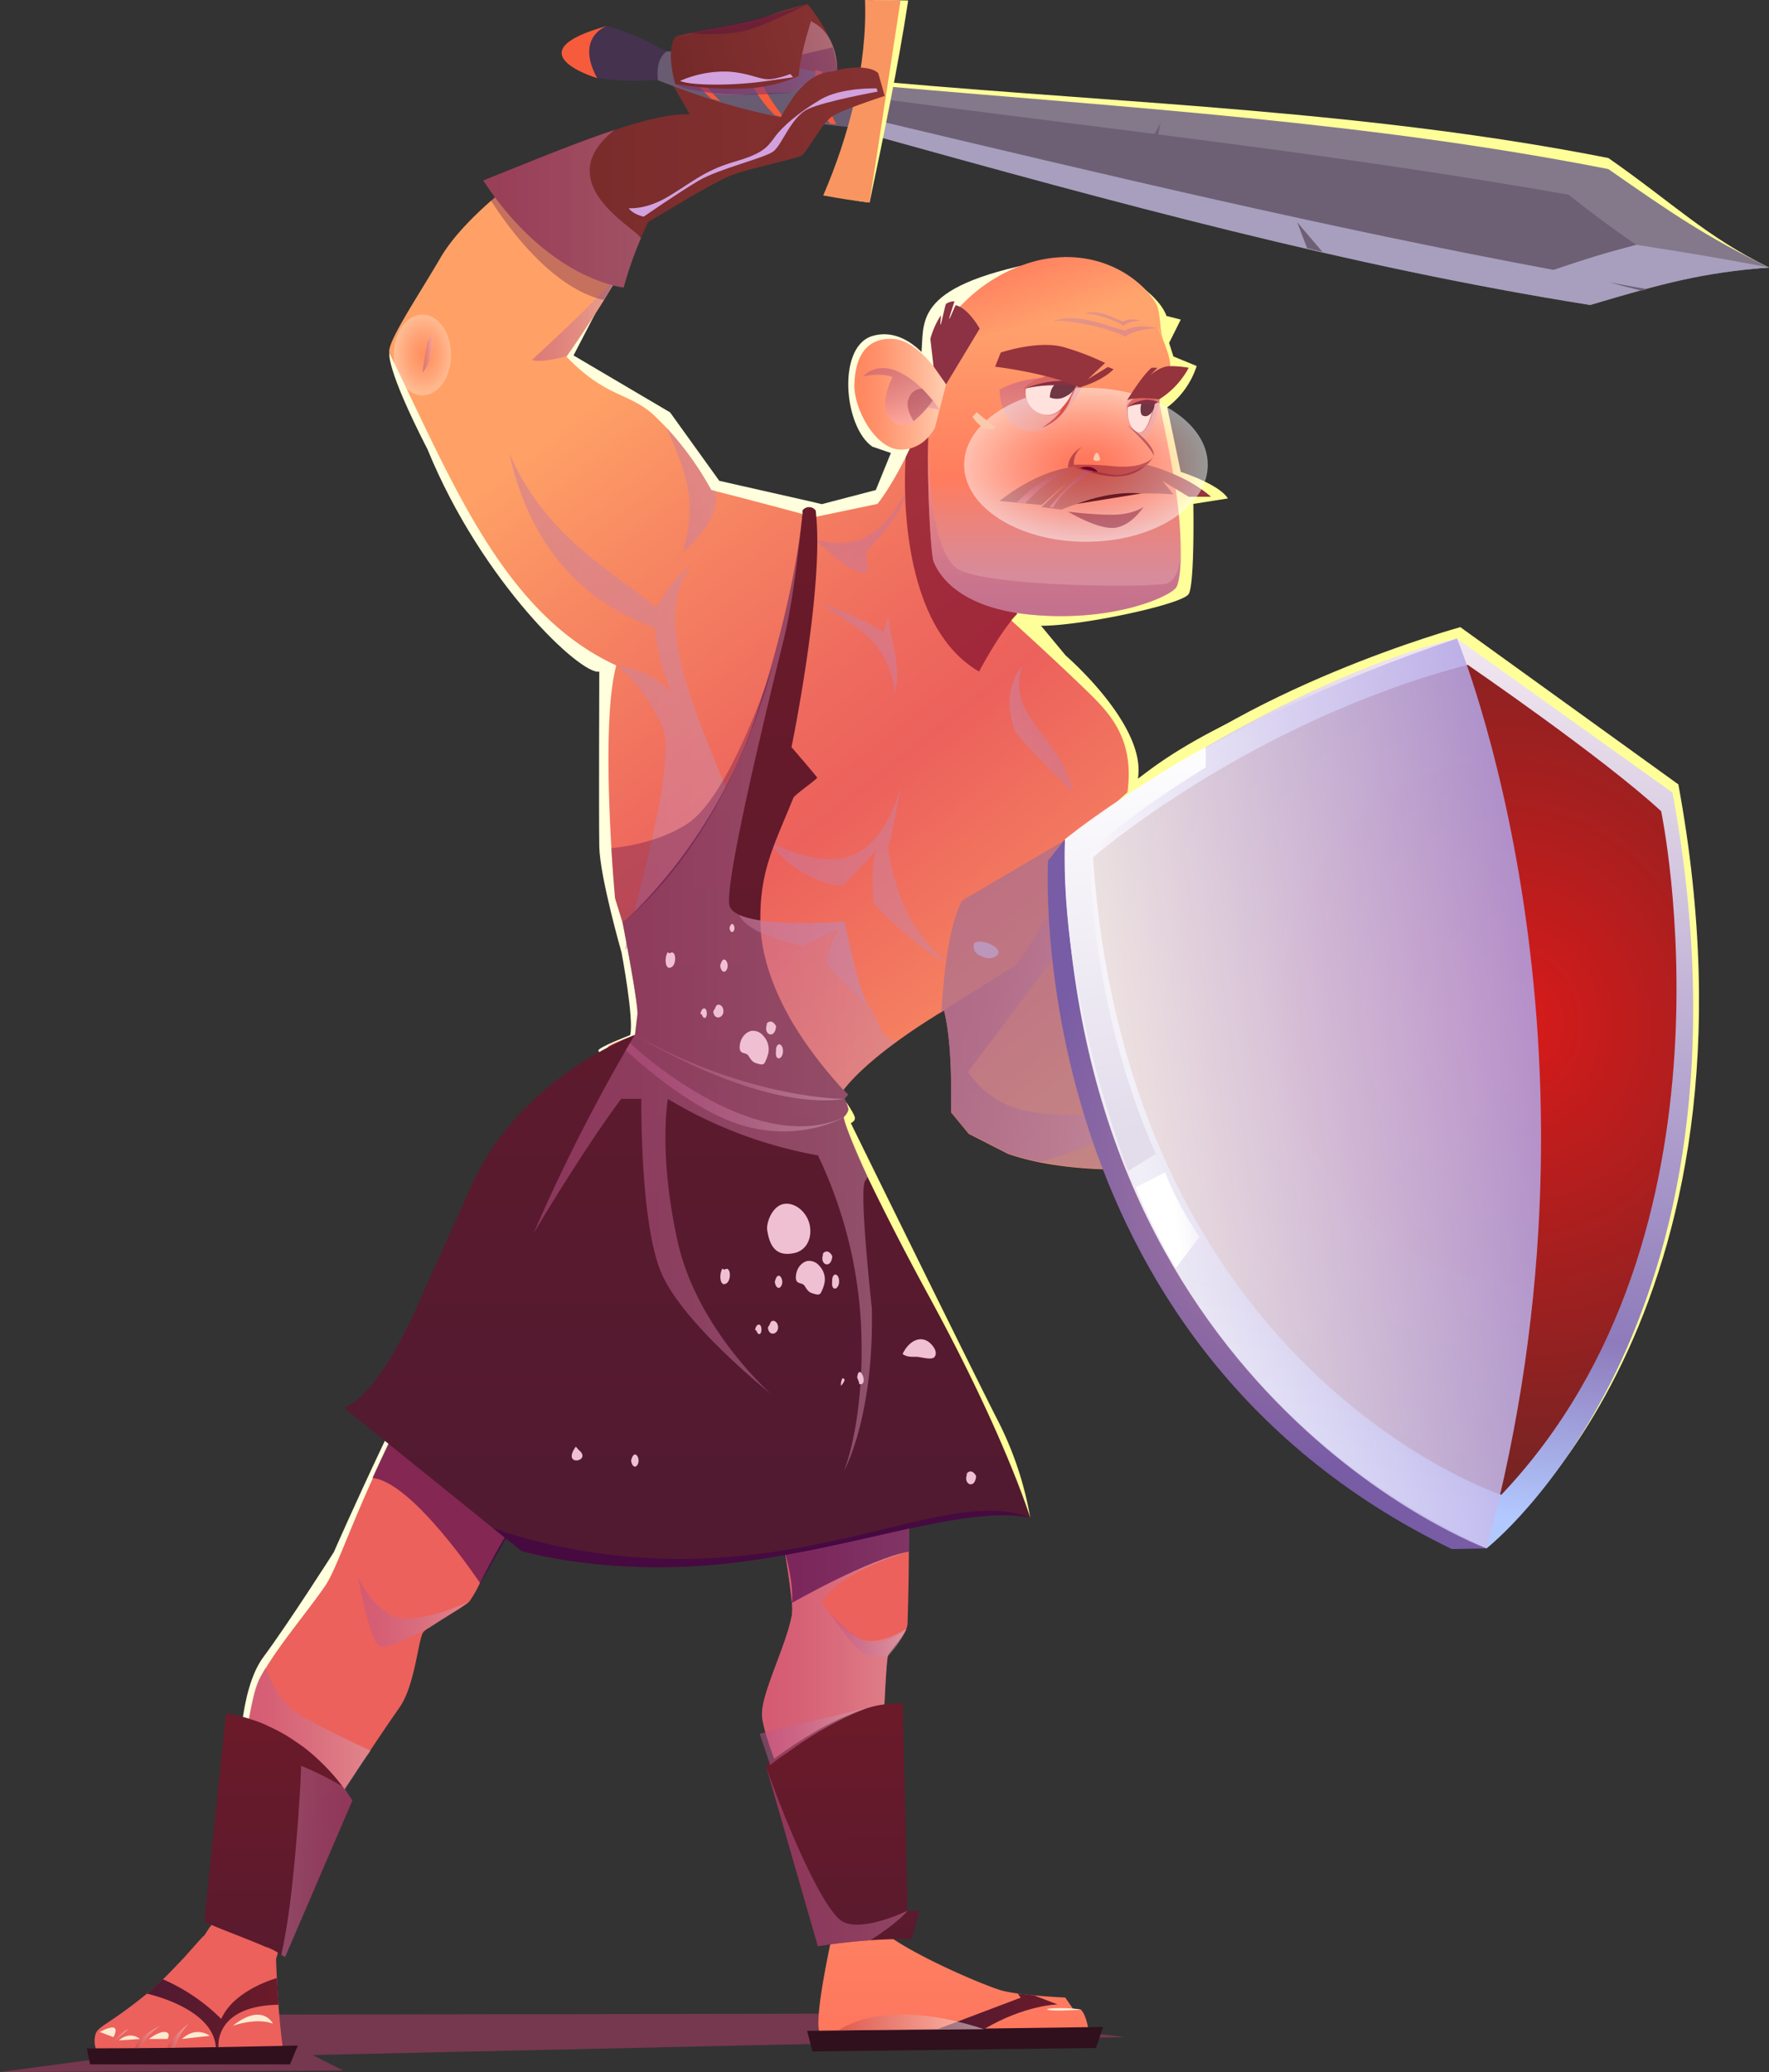 <svg xmlns="http://www.w3.org/2000/svg" xmlns:xlink="http://www.w3.org/1999/xlink" viewBox="0 0 556.43 651.7"><rect x="0" y="0" width="556.43" height="651.7" fill="#333333" stroke="none"/><defs><linearGradient id="Áåçûìÿííûé_ãðàäèåíò_119" x1="294.9" y1="639.01" x2="294.9" y2="520.92" gradientUnits="userSpaceOnUse"><stop offset="0" stop-color="#fe775e"/><stop offset="1" stop-color="#ff986a"/></linearGradient><linearGradient id="Áåçûìÿííûé_ãðàäèåíò_75" x1="294.9" y1="632.61" x2="332.63" y2="632.61" gradientUnits="userSpaceOnUse"><stop offset="0.05" stop-color="#511a31"/><stop offset="0.98" stop-color="#6b1a29"/></linearGradient><linearGradient id="Áåçûìÿííûé_ãðàäèåíò_156" x1="263.69" y1="636.14" x2="309.49" y2="636.14" gradientUnits="userSpaceOnUse"><stop offset="0" stop-color="#bf4042"/><stop offset="1" stop-color="#fff"/></linearGradient><linearGradient id="linear-gradient" x1="358.71" y1="363.74" x2="175.21" y2="133.19" gradientUnits="userSpaceOnUse"><stop offset="0" stop-color="#ffa166"/><stop offset="0.49" stop-color="#ec615c"/><stop offset="0.61" stop-color="#ef6b5e"/><stop offset="0.83" stop-color="#f78762"/><stop offset="1" stop-color="#ffa166"/></linearGradient><linearGradient id="Áåçûìÿííûé_ãðàäèåíò_68" x1="167.3" y1="99.93" x2="194.6" y2="99.93" gradientUnits="userSpaceOnUse"><stop offset="0.05" stop-color="#bd5689"/><stop offset="0.23" stop-color="#c0608f"/><stop offset="0.56" stop-color="#c87c9f"/><stop offset="0.98" stop-color="#d5a8b9"/><stop offset="1" stop-color="#d6abba"/></linearGradient><linearGradient id="Áåçûìÿííûé_ãðàäèåíò_68-2" x1="239.69" y1="507.04" x2="286.01" y2="507.04" xlink:href="#Áåçûìÿííûé_ãðàäèåíò_68"/><linearGradient id="Áåçûìÿííûé_ãðàäèåíò_42" x1="151.97" y1="45.88" x2="278.28" y2="45.88" gradientUnits="userSpaceOnUse"><stop offset="0.02" stop-color="#752a29"/><stop offset="0.95" stop-color="#863131"/></linearGradient><linearGradient id="Áåçûìÿííûé_ãðàäèåíò_55" x1="331.65" y1="193.8" x2="331.65" y2="98.49" gradientUnits="userSpaceOnUse"><stop offset="0.05" stop-color="#d18da4"/><stop offset="0.14" stop-color="#d88b9a"/><stop offset="0.3" stop-color="#ea847e"/><stop offset="0.45" stop-color="#ff7c5e"/><stop offset="0.82" stop-color="#ff9668"/><stop offset="1" stop-color="#ffa46d"/></linearGradient><linearGradient id="Áåçûìÿííûé_ãðàäèåíò_52" x1="268.75" y1="123.99" x2="297.58" y2="123.99" gradientUnits="userSpaceOnUse"><stop offset="0.05" stop-color="#ff6f59"/><stop offset="0.16" stop-color="#ff7863"/><stop offset="0.35" stop-color="#ff907f"/><stop offset="0.61" stop-color="#ffb7ac"/><stop offset="0.9" stop-color="#ffece9"/><stop offset="1" stop-color="#fff"/></linearGradient><linearGradient id="Áåçûìÿííûé_ãðàäèåíò_55-2" x1="313.24" y1="58.88" x2="329.96" y2="103.05" xlink:href="#Áåçûìÿííûé_ãðàäèåíò_55"/><linearGradient id="Áåçûìÿííûé_ãðàäèåíò_42-2" x1="372.32" y1="360.38" x2="474.02" y2="360.38" xlink:href="#Áåçûìÿííûé_ãðàäèåíò_42"/><linearGradient id="Áåçûìÿííûé_ãðàäèåíò_75-2" x1="144.9" y1="622.06" x2="144.9" y2="518.28" gradientTransform="matrix(0.94, -0.02, 0.03, 1.08, 114.98, -18.82)" xlink:href="#Áåçûìÿííûé_ãðàäèåíò_75"/><linearGradient id="Áåçûìÿííûé_ãðàäèåíò_74" x1="328" y1="135.75" x2="328" y2="118.53" gradientUnits="userSpaceOnUse"><stop offset="0" stop-color="#d6abba"/><stop offset="0.02" stop-color="#d5a8b9"/><stop offset="0.44" stop-color="#c87c9f"/><stop offset="0.77" stop-color="#c0608f"/><stop offset="0.95" stop-color="#bd5689"/></linearGradient><linearGradient id="Áåçûìÿííûé_ãðàäèåíò_74-2" x1="359.44" y1="137.69" x2="359.44" y2="124.53" xlink:href="#Áåçûìÿííûé_ãðàäèåíò_74"/><radialGradient id="Áåçûìÿííûé_ãðàäèåíò_51" cx="341.58" cy="131.12" r="38.32" gradientTransform="translate(0 63.3) scale(1 0.63)" xlink:href="#Áåçûìÿííûé_ãðàäèåíò_52"/><radialGradient id="Áåçûìÿííûé_ãðàäèåíò_51-2" cx="-1285.73" cy="76.5" r="20.07" gradientTransform="translate(711.91 63.3) scale(0.45 0.63)" xlink:href="#Áåçûìÿííûé_ãðàäèåíò_52"/><linearGradient id="Áåçûìÿííûé_ãðàäèåíò_78" x1="331.65" y1="193.8" x2="331.65" y2="137.69" gradientUnits="userSpaceOnUse"><stop offset="0.05" stop-color="#b85677"/><stop offset="0.23" stop-color="#c1607f"/><stop offset="0.56" stop-color="#d87c95"/><stop offset="0.98" stop-color="#fda8b8"/><stop offset="1" stop-color="#ffabba"/></linearGradient><linearGradient id="Áåçûìÿííûé_ãðàäèåíò_41" x1="283.5" y1="133.7" x2="283.5" y2="115.75" gradientUnits="userSpaceOnUse"><stop offset="0" stop-color="#ffabba"/><stop offset="0.02" stop-color="#fda8b8"/><stop offset="0.44" stop-color="#d87c95"/><stop offset="0.77" stop-color="#c1607f"/><stop offset="0.95" stop-color="#b85677"/></linearGradient><linearGradient id="Áåçûìÿííûé_ãðàäèåíò_41-2" x1="328.9" y1="158.29" x2="328.9" y2="146.81" xlink:href="#Áåçûìÿííûé_ãðàäèåíò_41"/><linearGradient id="Áåçûìÿííûé_ãðàäèåíò_41-3" x1="337.03" y1="159.68" x2="337.03" y2="147.72" xlink:href="#Áåçûìÿííûé_ãðàäèåíò_41"/><linearGradient id="Áåçûìÿííûé_ãðàäèåíò_78-2" x1="132.82" y1="110.85" x2="136.11" y2="110.85" xlink:href="#Áåçûìÿííûé_ãðàäèåíò_78"/><linearGradient id="Áåçûìÿííûé_ãðàäèåíò_68-3" x1="151.97" y1="65.68" x2="250.77" y2="65.68" xlink:href="#Áåçûìÿííûé_ãðàäèåíò_68"/><linearGradient id="Áåçûìÿííûé_ãðàäèåíò_78-3" x1="296.93" y1="309.87" x2="357.91" y2="309.87" xlink:href="#Áåçûìÿííûé_ãðàäèåíò_78"/><linearGradient id="Áåçûìÿííûé_ãðàäèåíò_68-4" x1="145.9" y1="154.13" x2="265.38" y2="154.13" xlink:href="#Áåçûìÿííûé_ãðàäèåíò_68"/><linearGradient id="Áåçûìÿííûé_ãðàäèåíò_68-5" x1="1009.58" y1="2927.09" x2="1170.7" y2="2927.09" gradientTransform="matrix(0.25, 0.97, -0.74, 0.2, 2171.75, -1472.88)" xlink:href="#Áåçûìÿííûé_ãðàäèåíò_68"/><linearGradient id="Áåçûìÿííûé_ãðàäèåíò_68-6" x1="541.16" y1="-858.38" x2="681.78" y2="-858.38" gradientTransform="matrix(0.7, -0.45, 0.5, 0.78, 263.99, 1150.39)" xlink:href="#Áåçûìÿííûé_ãðàäèåíò_68"/><linearGradient id="Áåçûìÿííûé_ãðàäèåíò_68-7" x1="4212.43" y1="1540.04" x2="4370.53" y2="1540.04" gradientTransform="matrix(-0.83, 0.08, -0.09, -0.92, 4038.98, 1299.11)" xlink:href="#Áåçûìÿííûé_ãðàäèåíò_68"/><linearGradient id="Áåçûìÿííûé_ãðàäèåíò_68-8" x1="15.31" y1="273.74" x2="440.46" y2="273.74" xlink:href="#Áåçûìÿííûé_ãðàäèåíò_68"/><linearGradient id="Áåçûìÿííûé_ãðàäèåíò_68-9" x1="-42.88" y1="220.6" x2="337.45" y2="220.6" xlink:href="#Áåçûìÿííûé_ãðàäèåíò_68"/><linearGradient id="Áåçûìÿííûé_ãðàäèåíò_75-3" x1="216.09" y1="492.94" x2="216.09" y2="159.43" xlink:href="#Áåçûìÿííûé_ãðàäèåíò_75"/><linearGradient id="Áåçûìÿííûé_ãðàäèåíò_68-10" x1="167.82" y1="314.63" x2="329.5" y2="314.63" xlink:href="#Áåçûìÿííûé_ãðàäèåíò_68"/><linearGradient id="Áåçûìÿííûé_ãðàäèåíò_68-11" x1="196.84" y1="341.95" x2="265.38" y2="341.95" xlink:href="#Áåçûìÿííûé_ãðàäèåíò_68"/><linearGradient id="Áåçûìÿííûé_ãðàäèåíò_68-12" x1="199.68" y1="335.79" x2="265.64" y2="335.79" xlink:href="#Áåçûìÿííûé_ãðàäèåíò_68"/><linearGradient id="Áåçûìÿííûé_ãðàäèåíò_68-13" x1="119.92" y1="562.33" x2="223.58" y2="562.33" gradientTransform="matrix(0.94, -0.02, 0.03, 1.08, 114.98, -18.82)" xlink:href="#Áåçûìÿííûé_ãðàäèåíò_68"/><linearGradient id="Áåçûìÿííûé_ãðàäèåíò_68-14" x1="404.04" y1="371.66" x2="461.36" y2="371.66" xlink:href="#Áåçûìÿííûé_ãðàäèåíò_68"/><linearGradient id="Áåçûìÿííûé_ãðàäèåíò_42-3" x1="404.03" y1="377.67" x2="458.04" y2="377.67" xlink:href="#Áåçûìÿííûé_ãðàäèåíò_42"/><linearGradient id="Áåçûìÿííûé_ãðàäèåíò_41-4" x1="433.97" y1="344" x2="453.41" y2="344" xlink:href="#Áåçûìÿííûé_ãðàäèåíò_41"/><linearGradient id="Áåçûìÿííûé_ãðàäèåíò_68-15" x1="260.97" y1="514.14" x2="285.15" y2="514.14" xlink:href="#Áåçûìÿííûé_ãðàäèåíò_68"/><linearGradient id="Áåçûìÿííûé_ãðàäèåíò_68-16" x1="334.44" y1="594.95" x2="366.56" y2="594.95" gradientTransform="matrix(1.05, -0.03, 0.03, 1.36, -130.72, -255.88)" xlink:href="#Áåçûìÿííûé_ãðàäèåíò_68"/><linearGradient id="Áåçûìÿííûé_ãðàäèåíò_68-17" x1="75.07" y1="544.07" x2="116.57" y2="544.07" xlink:href="#Áåçûìÿííûé_ãðàäèåíò_68"/><linearGradient id="Áåçûìÿííûé_ãðàäèåíò_68-18" x1="112.58" y1="506.91" x2="147.78" y2="506.91" xlink:href="#Áåçûìÿííûé_ãðàäèåíò_68"/><linearGradient id="Áåçûìÿííûé_ãðàäèåíò_75-4" x1="87.54" y1="657.13" x2="87.54" y2="539" xlink:href="#Áåçûìÿííûé_ãðàäèåíò_75"/><linearGradient id="Áåçûìÿííûé_ãðàäèåíò_74-3" x1="66.11" y1="585.48" x2="110.84" y2="585.48" xlink:href="#Áåçûìÿííûé_ãðàäèåíò_74"/><linearGradient id="Áåçûìÿííûé_ãðàäèåíò_68-19" x1="365.06" y1="1023.43" x2="416.14" y2="1023.43" gradientTransform="matrix(0.96, -0.27, -0.27, -0.96, 142.3, 1113.29)" xlink:href="#Áåçûìÿííûé_ãðàäèåíò_68"/><linearGradient id="Áåçûìÿííûé_ãðàäèåíò_42-4" x1="365.06" y1="1028.79" x2="413.18" y2="1028.79" gradientTransform="matrix(0.96, -0.27, -0.27, -0.96, 142.3, 1113.29)" xlink:href="#Áåçûìÿííûé_ãðàäèåíò_42"/><linearGradient id="Áåçûìÿííûé_ãðàäèåíò_41-5" x1="391.73" y1="998.79" x2="409.06" y2="998.79" gradientTransform="matrix(0.96, -0.27, -0.27, -0.96, 142.3, 1113.29)" xlink:href="#Áåçûìÿííûé_ãðàäèåíò_41"/><linearGradient id="Áåçûìÿííûé_ãðàäèåíò_68-20" x1="65.72" y1="302.07" x2="378.02" y2="302.07" xlink:href="#Áåçûìÿííûé_ãðàäèåíò_68"/><linearGradient id="Áåçûìÿííûé_ãðàäèåíò_42-5" x1="336.8" y1="1005.05" x2="427.42" y2="1005.05" gradientTransform="matrix(0.96, -0.27, -0.27, -0.96, 142.3, 1113.29)" xlink:href="#Áåçûìÿííûé_ãðàäèåíò_42"/><linearGradient id="Áåçûìÿííûé_ãðàäèåíò_75-5" x1="46.22" y1="633.03" x2="87.57" y2="633.03" xlink:href="#Áåçûìÿííûé_ãðàäèåíò_75"/><linearGradient id="Áåçûìÿííûé_ãðàäèåíò_156-2" x1="52.71" y1="640.3" x2="59.37" y2="640.3" xlink:href="#Áåçûìÿííûé_ãðàäèåíò_156"/><linearGradient id="Áåçûìÿííûé_ãðàäèåíò_156-3" x1="42.4" y1="640.72" x2="50.59" y2="640.72" xlink:href="#Áåçûìÿííûé_ãðàäèåíò_156"/><linearGradient id="Áåçûìÿííûé_ãðàäèåíò_156-4" x1="34.39" y1="641.3" x2="40.37" y2="641.3" xlink:href="#Áåçûìÿííûé_ãðàäèåíò_156"/><linearGradient id="Áåçûìÿííûé_ãðàäèåíò_68-21" x1="497.52" y1="88.16" x2="247.26" y2="112.47" xlink:href="#Áåçûìÿííûé_ãðàäèåíò_68"/><linearGradient id="Áåçûìÿííûé_ãðàäèåíò_68-22" x1="-551.8" y1="163.14" x2="-761.05" y2="183.46" gradientTransform="matrix(0.65, 0.03, -0.04, 1, 795.79, -57.07)" xlink:href="#Áåçûìÿííûé_ãðàäèåíò_68"/><radialGradient id="Áåçûìÿííûé_ãðàäèåíò_57" cx="4322.75" cy="86.45" r="102.34" gradientTransform="matrix(-0.82, 0.11, 0.13, 0.92, 3940.05, -188.1)" gradientUnits="userSpaceOnUse"><stop offset="0" stop-color="#b3819d"/><stop offset="1" stop-color="#785ca6"/></radialGradient><linearGradient id="Áåçûìÿííûé_ãðàäèåíò_32" x1="4313.78" y1="200.62" x2="4239.77" y2="-96.21" gradientTransform="matrix(-0.82, 0.11, 0.13, 0.92, 3940.05, -188.1)" gradientUnits="userSpaceOnUse"><stop offset="0" stop-color="#b2c9ff"/><stop offset="0.21" stop-color="#8e7bbb"/><stop offset="1" stop-color="#f6ecf2"/></linearGradient><radialGradient id="radial-gradient" cx="4231.45" cy="47.56" r="179.67" gradientTransform="matrix(-0.82, 0.11, 0.13, 0.92, 3940.05, -188.1)" gradientUnits="userSpaceOnUse"><stop offset="0" stop-color="#d91a1a"/><stop offset="0.99" stop-color="#692525"/></radialGradient><linearGradient id="Áåçûìÿííûé_ãðàäèåíò_8" x1="4209.19" y1="61.76" x2="4381.63" y2="61.76" gradientTransform="matrix(-0.82, 0.11, 0.13, 0.92, 3940.05, -188.1)" gradientUnits="userSpaceOnUse"><stop offset="0.02" stop-color="#ab9ce3"/><stop offset="1" stop-color="#fff"/></linearGradient><linearGradient id="Áåçûìÿííûé_ãðàäèåíò_45" x1="4351.13" y1="72.07" x2="4351.13" y2="-66.55" gradientTransform="matrix(-0.82, 0.11, 0.13, 0.92, 3940.05, -188.1)" gradientUnits="userSpaceOnUse"><stop offset="0.02" stop-color="#e2dceb"/><stop offset="1" stop-color="#fff"/></linearGradient><linearGradient id="Áåçûìÿííûé_ãðàäèåíò_45-2" x1="4348.06" y1="90.54" x2="4369.54" y2="90.54" xlink:href="#Áåçûìÿííûé_ãðàäèåíò_45"/></defs><g style="isolation:isolate"><g id="Calque_2" data-name="Calque 2"><g id="circus"><polygon points="0 651.7 107.93 651.22 98.32 646.35 353.85 640.7 289.55 633.3 60.49 633.66 74.51 641.74 0 651.7" style="fill:#bf3e6d;fill-rule:evenodd;opacity:0.47;mix-blend-mode:multiply"/><path d="M247.35,532.17a383.86,383.86,0,0,0,14.8,74.76S256,633.83,257.71,639h84.75s-.61-5.06-2.46-6.91l-2.47-.25-2.47-3.57s-14.19-.62-20-2.22-37.63-15.06-41.21-22.7.9-82.44.9-82.44S252.28,529,247.35,532.17Z" style="fill-rule:evenodd;fill:url(#Áåçûìÿííûé_ãðàäèåíò_119)"/><polygon points="253.88 638.76 255.55 645.24 344.75 644.13 346.97 637.53 253.88 638.76" style="fill:#30101d;fill-rule:evenodd"/><path d="M294.9,638.22l26.16-9.91-.93-1.3,5.12.58,7.38,2.85s-10.09.11-23.14,7.78Z" style="fill-rule:evenodd;fill:url(#Áåçûìÿííûé_ãðàäèåíò_75)"/><path d="M340,632.1s-9.13.62-10.49,0S337.34,631.36,340,632.1Z" style="fill:#ffead1;fill-rule:evenodd;mix-blend-mode:soft-light"/><path d="M263.69,638.63s13.88-11,45.8-.41Z" style="fill-rule:evenodd;opacity:0.5;mix-blend-mode:multiply;fill:url(#Áåçûìÿííûé_ãðàäèåíò_156)"/><path d="M266.32,346.87s2.6,3.77,2.6,4.81-1.3,1.57-1.3,1.57,38.81,79.08,46.54,94.13a107.37,107.37,0,0,1,9.9,30L254.89,352.1Z" style="fill:#ffff9a;fill-rule:evenodd"/><path d="M290.83,112.12l-3.44.2s1.79,8.24,2.51-2.23-1.81-21.58,45.45-29.2l-32.09,34.78-10.62,1.53Z" style="fill:#ffd;fill-rule:evenodd"/><path d="M293.63,115.23s-8.1-12.9-19.24-9.55-9,28.6,0,34.8l5.83,2-4.74,11.65-17,4.44-3.38-.81-28.85-6.53-15.48-21.53L180.4,111.79l6.82-13.14L122.5,111.07s-1.37,4.24,12,30.32c17.11,41.84,48.4,71.15,54,69.84,0,0-.17,45.46,0,55s7,33.33,7,33.33,4,21.15,2.72,26c0,0-10.27,3.94-10,4.88s3.65,4.18,3.65,4.18S163.55,377.89,147.44,403,105,488.19,105,488.19s-14.22,22.31-22.16,33-7.53,34.25-7.53,34.25l12,3.23,167.83-242Z" style="fill:#ffd;fill-rule:evenodd"/><path d="M355.46,87.64s9.35,5.67,11.44,11.73l4.5,1.15-3.66,7.34,1.36,4.26,7.31,3a26.48,26.48,0,0,1-9.27,13l4.26,20.3s12,3.81,14.83,8.35l-10.87,1.72s.45,25-1.45,28.32-34.22,10.14-46.47,10l7.82,9.42s25.5,21.95,22.65,38.68c4.82-3.25,25.44-22.52,100.37-44.11L347.76,297.18l-3.22,20.65,31.71,10.22,4.67-1.86s22,6.43,32.26,6.56,26.54-1.38,28.84,0,8.69,12.45,14.21,14.65,19.53,1.15,19.53,1.15,1.26,10.13,0,12.64-13.16,5-13.16,5l.1,5.46-28.73,4L382,356l-42.29-23.22L295.51,201.29Z" style="fill:#ffff9a;fill-rule:evenodd"/><path d="M379.75,333.07s-6.84-2.22-18.47-7.2l-21.36-6.36c2.75-5.3,7.24-22,6.29-44.18A104.8,104.8,0,0,0,354,253.05c3.77-18.74-3.43-27.25-11.63-35.25C331,206.77,318,195.07,318,195.07a22.35,22.35,0,0,1,1.92-2l-25.83-58.53-5.25.91S282.54,150.15,276,158.5l-19.13,4-.75.17c-.24-.08-1.64-.48-3.67-1-7.12-1.95-22.56-6-27.3-7.17-.91-.27-1.42-.38-1.42-.38a97.45,97.45,0,0,0-14.06-19.54l0,0c-1.11-1.17-2.23-2.28-3.36-3.4-8-7.83-15.38-5.72-28.12-19,0,0,0,0,0,0,.5-.69,6.38-9.06,11.72-17.7,1-1.64,2-3.3,3-4.9.13-.22.25-.42.36-.64.48-.82.93-1.64,1.37-2.43v-.07c.27-.47.51-.91.75-1.35,0,0-19.82-6.92-32.27-29,0,0-.69.5-1.84,1.39s-2.6,2-4.35,3.52c-.79.65-1.61,1.38-2.48,2.15-5.42,4.74-12,11.3-15.77,17.7-7,12.06-17.54,27.54-16.15,30.36,19.38,39.27,35.38,81.54,71.31,98.09-3.47,12.92-2.55,40.23-1.52,57.62.57,9.18,1.15,15.6,1.15,15.6l2.35,7.64,1.32-.88,2.51,11.7,3.17,15c30.24,29.7,60.17,29.77,60.5,29.77a21.69,21.69,0,0,1,2-2.95c4-5.16,10.42-10.54,16.51-15,4.78-3.5,9.28-6.39,12.1-8.14a26,26,0,0,1,2.23-1.35l.78-.49c2.59,10.35,2.21,26.46,2.21,26.46v5.58l5.56,6.76,12.41,6.33a84.37,84.37,0,0,0,9.64,2.59c10.1,2,25.78,3.53,47.14.94A66,66,0,0,1,379.75,333.07Z" style="fill-rule:evenodd;fill:url(#linear-gradient)"/><path d="M286,480.78V479c-.08-7.56-.32-15.84-.8-24-.88-13.37-2.43-26.47-5.25-35.82-2.91-9.63-5.57-20.77-7.84-31.23,0-.16,0-.28,0-.4-.48-2.35-1-4.66-1.39-6.89-3.07-15.32-5-27.73-5.22-29a.31.31,0,0,1,0-.12l-4.89-1.91-10.67-4.22,0,0-7.52-3s0,0-.08,0l-3.82-1.51-18.54-7.32-17.11-6.76-2.86-1.16a.3.3,0,0,1-.16-.08,3.27,3.27,0,0,0-.44.16c-.64.2-2,.68-3.42,1.23-2.19.84-4.5,1.8-4.78,2.31a.75.75,0,0,0-.08.32c0,1.39,3.34,5.21,3.34,5.21s-11.77,15.72-44.6,69.2v0c-.28.52-.6,1-.92,1.51-9.19,15.05-16.43,28.26-22.2,39.64q-2.38,4.71-4.46,9-2.74,5.73-5,10.74c-8.2,18.15-11.86,29.33-15.08,34-5,7.28-13.57,17.47-18.47,25.54v0c-.83,1.32-1.55,2.59-2.15,3.78a27.43,27.43,0,0,0-1.51,4.38c-.16.56-.28,1.16-.44,1.79s-.28,1.28-.44,2c-.27,1.32-.55,2.75-.83,4.22-.72,3.86-1.39,8.12-1.95,12.3-.12.91-.24,1.83-.36,2.7-.32,2.27-.6,4.42-.83,6.49v0q-.42,3.28-.72,6c-.36,3.46-5.81,28.13-8.08,37.28,0,.2-.08.36-.12.52-.2-.36-2.19,3.42-2.35,3.06C62,611.06,60,613.37,58,615.6c-1,1.07-2,2.11-3,3.14a97.89,97.89,0,0,1-8.79,8.32c-11.7,9.51-15.16,10.15-16.08,12.49a7.59,7.59,0,0,0,0,4.74H61.89l.52,1.15L87,644.37l2-.08S87.6,635,87,620.33c-.08-1.35-.12-2.74-.16-4.17l.56-2,3.34-12.26,6.09-22.2,1,.23s1.51-2.9,6.2-10.34c.44-.68.92-1.43,1.36-2.19h0c.71-1.15,1.51-2.39,2.38-3.74.2-.28.36-.56.56-.84.08-.12.16-.27.24-.39.72-1.12,1.51-2.27,2.31-3.51,1.63-2.5,3.46-5.29,5.57-8.31q4-6.09,9.27-13.65c5-7.24,5.81-22,7.56-23.76a9.44,9.44,0,0,1,1.43-1.11l.2-.12,3.11-2c3.66-2.27,8.27-4.94,9.63-6.29l0,0a35.73,35.73,0,0,0,3.26-5.69c.76-1.43,1.59-3.14,2.59-5,.55-1,1.11-2.11,1.79-3.26a12.81,12.81,0,0,1,.87-1.6v0c.64-1.19,1.31-2.42,2.11-3.74,0,0,0-.08.08-.16s.2-.31.28-.51c.28-.48.6-1,.87-1.52,1.64-2.78,3.43-5.73,5.46-8.71l0,0A162.24,162.24,0,0,1,175,459.85c8.08-10,19.14-26.62,28.38-41.1,2.82-4.46,5.45-8.72,7.8-12.5,1.67-2.67,3.14-5.05,4.45-7.16,3.15-5.18,5.06-8.4,5.06-8.4h6.76s4.1,18.82,8.76,41.43c.11.43.19.87.27,1.31,2.67,12.89,5.46,26.9,7.76,39.31,1,5.26,1.83,10.27,2.59,14.73l.24,1.55v0h0v.08a1.41,1.41,0,0,1,0,.24c1,6.2,1.67,11.34,2,14.76a16.83,16.83,0,0,1,0,3.9c-1.87,9.83-9.39,24.11-9.39,31.12,0,3.54,2.74,11.34,5.45,18.22,1,2.59,2.07,5.06,2.9,7.09a.25.25,0,0,1,.08.15s0,.08.08.12c1.32,3.11,2.27,5.22,2.27,5.22l27.1-17s0-.28,0-.8c.16-4.82,1.07-29.73,1.79-31.4l0,0c.56-1.27,3.42-4.21,5.05-7,.24-.44.44-.88.64-1.31l0,0a5.47,5.47,0,0,0,.44-1.95c0-1.24.36-10.19.4-22.33v-2.38C286,484,286,482.45,286,480.78Z" style="fill:#ec615c;fill-rule:evenodd"/><path d="M194.6,86.32v.08c-5.81,10.62-15.76,24.75-16.39,25.66a0,0,0,0,1,0,0s-8.2,2.27-10.87,1.12C167.3,113.22,187.28,95,194.6,86.32Z" style="fill-rule:evenodd;opacity:0.5;mix-blend-mode:multiply;fill:url(#Áåçûìÿííûé_ãðàäèåíò_68)"/><path d="M193.24,88.82c-.11.22-.23.42-.36.64-.93,1.6-1.93,3.26-3,4.9-16-3.72-29.52-22-35.5-31.35.87-.77,1.69-1.5,2.48-2.15A85.71,85.71,0,0,0,193.24,88.82Z" style="fill:#40004c;fill-rule:evenodd;opacity:0.3"/><path d="M286,485.64V488s0,0-.08,0c-1.24.32-21.53,6.25-27.58,15.8,0,0,1,1.51,2.63,3.5l0,.08a0,0,0,0,0,0,0l0,0,.12.12c2.7,3.38,7,7.8,11,8.44,5.49.87,11.06-2.51,12.61-3.5a3.25,3.25,0,0,0,.32-.24c-.2.43-.4.87-.64,1.31-1.63,2.83-4.49,5.77-5.05,7l0,0c-.72,1.67-1.63,26.58-1.79,31.4,0,.52,0,.8,0,.8L248.2,564.74l-.71.28.63-.4a.25.25,0,0,0-.08-.15c-.83-2-1.87-4.5-2.9-7.09-2.71-6.88-5.45-14.68-5.45-18.22,0-7,7.52-21.29,9.39-31.12a16.83,16.83,0,0,0,0-3.9c-.28-3.42-1-8.56-2-14.76a1.41,1.41,0,0,0,0-.24v-.08h0v0l-.24-1.55c-.76-4.46-1.63-9.47-2.59-14.73l20.85-23.67,3.67,1.07,1.19.36,15.2,4.46c.48,8.19.72,16.47.8,24v1.79C286,482.45,286,484,286,485.64Z" style="fill-rule:evenodd;opacity:0.5;mix-blend-mode:multiply;fill:url(#Áåçûìÿííûé_ãðàäèåíò_68-2)"/><path d="M278.28,30.18S265.55,34.26,262,36.45s-8,11.12-9.83,12.36-17.48,4.15-23.71,7c-5.49,2.51-20.91,11.84-24.52,14-.67,1.33-1.51,3.08-2.42,5.21-.19.44-.39.88-.57,1.35a118.85,118.85,0,0,0-4.79,14S172.85,88.34,152,56.77l.11-.05c14.13-5.63,28.73-11.72,41.2-15.84,9.55-3.17,17.83-5.18,23.66-4.94L210.23,24.4l1.39-.22s-.33-11.26.76-12.48S233.49,7.85,241.67,5A101,101,0,0,1,254,1.29s9.71,11.3,9.35,20.8c0,0,9.46-2.36,12.9.91Z" style="fill-rule:evenodd;fill:url(#Áåçûìÿííûé_ãðàäèåíò_42)"/><path d="M284.89,143.77s-4.32,51.56,23.07,67.46c0,0,6.43-12.33,12-18.17L292,137.69l-3.19-2.27Z" style="fill:#6d0024;fill-rule:evenodd;opacity:0.6"/><path d="M371.4,174.57v0c-.06,5.16-.61,8.71-1.37,10.09-1.57,2.73-19.1,10.92-44.79,8.76s-30.59-14.6-31.56-16.74c-.9-2-2.16-24.62-1.68-39v-.23c0-.92.08-1.78.12-2.63a280,280,0,0,1,3.95-30.74c15.07-5.72,43.18-6.07,53.11-5.29s14.23,2.73,14.23,2.73,4.85,9.54,4.66,13.63c0,0-3.2,8.68-3.41,10.42s3.21,14.7,5.37,29.89A130.15,130.15,0,0,1,371.4,174.57Z" style="fill:url(#Áåçûìÿííûé_ãðàäèåíò_55)"/><path d="M297.58,120.87s-8.05-14-16.88-14.28S269,113,268.76,120.87s6.75,20.39,14.41,20.52,10.9-6.88,10.9-6.88Z" style="fill:#ffa166"/><path d="M297.58,120.87s-8.05-14-16.88-14.28S269,113,268.76,120.87s6.75,20.39,14.41,20.52,10.9-6.88,10.9-6.88Z" style="opacity:0.5;mix-blend-mode:multiply;fill:url(#Áåçûìÿííûé_ãðàäèåíò_52)"/><path d="M364.23,97c-.93-3.78-10.89-16.15-28.88-16.15a39.91,39.91,0,0,0-14.72,2.94s-.06,0-.08,0a50.84,50.84,0,0,0-25,21.19l.47,2.51-.47,1.09c52.11-13.79,68.78-5.31,68.78-5.31l1.42,3.23.06,0C364.81,104,365.15,100.82,364.23,97Z" style="fill-rule:evenodd;fill:url(#Áåçûìÿííûé_ãðàäèåíò_55-2)"/><path d="M474,350.32v8.36c-2.74,4.59-13.65,5-13.65,5,3.31,10.13-3.7,25.32-3.7,25.32a114.83,114.83,0,0,1-14.41-.18c-9.72-.6-32.13,2.71-33.69,1.74s-4.67-13.23-4.67-13.23l-1.56.18-2.61-2.05-.1-.09-23,3.7a74.2,74.2,0,0,1-4.32-23.1v0c-.25-18,8.3-25.84,8.3-25.84s24.16,6.72,31.74,7.89,25.41-.49,27.75.29,9.93,9.07,14.41,10.32S474,350.32,474,350.32Z" style="fill-rule:evenodd;fill:url(#Áåçûìÿííûé_ãðàäèåíò_42-2)"/><path d="M257.23,612.14a182.3,182.3,0,0,1,29.54-2.3c.61-2,2.32-7.88,2.29-8.83v0l-.07-.08-3.5.08-1.56-65.16a30.59,30.59,0,0,0-11.15,1.41,1,1,0,0,0-.33.1.43.43,0,0,1-.26.09,80.48,80.48,0,0,0-17.51,8.25c-1,.55-1.91,1.15-2.9,1.79-.44.27-.92.55-1.36.86-1.87,1.24-3.52,2.38-4.91,3.38-.22.18-.41.31-.59.45s-.11,0-.15.09c-2.45,1.82-3.91,3-3.91,3a5.28,5.28,0,0,1,.16.57Z" style="fill-rule:evenodd;fill:url(#Áåçûìÿííûé_ãðàäèåíò_75-2)"/><path d="M314.42,122.56s-.15,10.71,7.86,12.86,14.62-6.33,19.3-16.36C341.58,119.06,325,116.53,314.42,122.56Z" style="fill-rule:evenodd;opacity:0.5;mix-blend-mode:multiply;fill:url(#Áåçûìÿííûé_ãðàäèåíò_74)"/><path d="M354.54,125.87a11.7,11.7,0,0,0,0,5.52c.74,2.86,2.27,6,5.14,6.3s5.08-10.26,5-12.11S357,124.64,354.54,125.87Z" style="fill-rule:evenodd;opacity:0.5;mix-blend-mode:multiply;fill:url(#Áåçûìÿííûé_ãðàäèåíò_74-2)"/><path d="M360.67,146.18s12.07,2.87,20.25,10.07h-7l-8.27-5,3.47,4.26a81,81,0,0,0-20.32.78c-10.9,1.85-14.8,4-14.8,4l-6.39-.8,8.14-7.86-8.08,7.2-13.24-1.26s11.49-9.64,23.47-10.71c0,0,8.86,2.14,12.85,2.53S360.67,146.18,360.67,146.18Z" style="fill:#95343d;fill-rule:evenodd"/><ellipse cx="341.58" cy="146.18" rx="38.32" ry="24.22" style="opacity:0.5;mix-blend-mode:multiply;fill:url(#Áåçûìÿííûé_ãðàäèåíò_51)"/><path d="M141.86,111.65c0,7-4.05,12.69-9,12.69s-9-5.68-9-12.69,4-12.68,9-12.68S141.86,104.65,141.86,111.65Z" style="fill-rule:evenodd;opacity:0.3;mix-blend-mode:multiply;fill:url(#Áåçûìÿííûé_ãðàäèåíò_51-2)"/><path d="M322.31,122c.1-1.23,8-4.94,12.17-4.74s4.7,1.36,4,4.09c-1.09,4-5.06,10-9.51,9.15A8.05,8.05,0,0,1,322.31,122Z" style="fill:#db6560;fill-rule:evenodd"/><path d="M322.67,122.21c.15-.58,11.74-2.15,15.44-.85,0,0-3.44,9.94-9.18,9.09A7.05,7.05,0,0,1,322.67,122.21Z" style="fill:#ffe2dd;fill-rule:evenodd"/><path d="M333.92,128.41s-.51,2.44-6.11,6.1A15.17,15.17,0,0,0,337,124.8Z" style="fill:#db514a;fill-rule:evenodd"/><path d="M330.22,125s-.12-7.71,8.5-4.24a6.55,6.55,0,0,1-3.41,3.88A5.79,5.79,0,0,1,330.22,125Z" style="fill:#703643;fill-rule:evenodd"/><path d="M322.28,122.27s8.79-4.14,18.24-1.75l-2.41.84S329.16,120.46,322.28,122.27Z" style="fill:#872f43;fill-rule:evenodd"/><path d="M354.55,127.83c.05-1.19,4.24-4.73,6.47-4.54s2.49,1.31,2.1,3.91c-.58,3.82-2.69,9.56-5.05,8.75C356.33,135.36,354.35,132.46,354.55,127.83Z" style="fill:#db6560;fill-rule:evenodd"/><path d="M354.74,128.07c.09-.55,6.24-2,8.21-.81,0,0-1.83,9.51-4.88,8.69S354.43,130.09,354.74,128.07Z" style="fill:#ffe2dd;fill-rule:evenodd"/><path d="M359.16,130.52c-.82-.84-.83-7.33,4-3.74a4.41,4.41,0,0,1-1.32,3.39C360.35,131.61,359.16,130.52,359.16,130.52Z" style="fill:#703643;fill-rule:evenodd"/><path d="M354.54,128.13s4.67-3.95,9.69-1.68l-1.28.81S358.19,126.4,354.54,128.13Z" style="fill:#872f43;fill-rule:evenodd"/><path d="M354.54,125.87s4.77-7.85,7.69-10.2h1.85l-2.53,2.61s3.11-3.12,6.52-3.12a31.4,31.4,0,0,1,5.84.51,26.36,26.36,0,0,1-9.25,9.91S357.56,124.61,354.54,125.87Z" style="fill:#95343d;fill-rule:evenodd"/><path d="M339.62,121.84s6.88-1.86,10.66-5.71l-1.81-.7-6.29,3.85,5.42-5.12A82.34,82.34,0,0,0,335,109.3c-8.12-2.51-20.23,1.59-20.23,1.59L313,115.34S329.29,117.23,339.62,121.84Z" style="fill:#95343d;fill-rule:evenodd"/><path d="M338.72,158.5l20.18-3.27S350.65,153.94,338.72,158.5Z" style="fill:#681923;fill-rule:evenodd"/><path d="M335.94,160.93s11,1.36,16.16.87,7.58-2.36,7.58-2.36-3.59,5.77-8.84,6.55S335.94,160.93,335.94,160.93Z" style="fill:#6a0024;fill-rule:evenodd;opacity:0.42"/><path d="M340.52,140.48a6.27,6.27,0,0,0-2.63,6.33l-1.95.25S335.68,143.07,340.52,140.48Z" style="fill:#5b0024;fill-rule:evenodd;opacity:0.42"/><path d="M337.82,146.18a98.33,98.33,0,0,1,12.31.45c10.69,1,12.82-3.23,12.82-3.23s-1.5,2.39-2.28,2.78-2.82,3.26-8.66,3.65-14.12-3-14.12-3Z" style="fill:#6f0024;fill-rule:evenodd;opacity:0.42"/><path d="M339.74,147.16s3.66-1.36,5.58,1.27A30.45,30.45,0,0,1,339.74,147.16Z" style="fill:#6f0024;fill-rule:evenodd"/><path d="M371.4,174.59c-.06,5.16-.61,8.71-1.37,10.09-1.57,2.73-19.1,10.92-44.79,8.76s-30.59-14.6-31.56-16.74c-.9-2-2.16-24.62-1.68-39,0,3,.06,35.91,9.35,41.32,9.72,5.67,62.06,5.88,65.82,4.44S371.36,175.06,371.4,174.59Z" style="fill-rule:evenodd;opacity:0.5;mix-blend-mode:multiply;fill:url(#Áåçûìÿííûé_ãðàäèåíò_78)"/><path d="M295.51,128.9s-4.69-7.85-12.35-11.7-11.68,1.21-11.68,1.21,5.84-1.4,9.25.26c0,0-5.16,9.35-.1,13.78s11.26-4.32,11.26-4.32Z" style="fill-rule:evenodd;opacity:0.5;mix-blend-mode:multiply;fill:url(#Áåçûìÿííûé_ãðàäèåíò_41)"/><path d="M290.1,122.27s-3.17-.32-4.4,3.41c-1,2.92,1.71,6.79,1.71,6.79a40,40,0,0,0,6-6.52Z" style="fill:#6f0024;fill-rule:evenodd;opacity:0.3"/><path d="M354.54,133.7s8.84,5.8,8.41,9.7C363,143.4,361.92,140.39,354.54,133.7Z" style="fill:#6f0024;fill-rule:evenodd;opacity:0.42"/><path d="M307.18,129.65l-1.29,1.46a12.12,12.12,0,0,0,3.37,3.4,4,4,0,0,0,3.9,0Z" style="fill:#facaab"/><path d="M343.92,144.55s.28-1.87,1-2.1,1.17,2.1,1.17,2.1A1.63,1.63,0,0,1,343.92,144.55Z" style="fill:#facaab"/><path d="M319.91,158s8.63-9.29,18-11.23a49.5,49.5,0,0,0-15.36,11.48Z" style="fill-rule:evenodd;opacity:0.5;fill:url(#Áåçûìÿííûé_ãðàäèåíò_41-2)"/><path d="M330.13,159.44s7-8.55,11.45-11.72l2.34.44s-9,4.7-12.66,11.52Z" style="fill-rule:evenodd;opacity:0.5;fill:url(#Áåçûìÿííûé_ãðàäèåíò_41-3)"/><path d="M175.46,455.35l-10.3,18,0,0L151.07,498s-21.29-32-33.94-33.15q2.27-5,5-10.74,2.08-4.29,4.46-9c5.77-11.38,13-24.59,22.2-39.64.32-.51.64-1,.92-1.51Z" style="fill:#40004c;fill-rule:evenodd;opacity:0.6"/><path d="M132.82,117.11l1.57-9.25,1.68-3.27S136.7,113.86,132.82,117.11Z" style="fill-rule:evenodd;opacity:0.5;mix-blend-mode:multiply;fill:url(#Áåçûìÿííûé_ãðàäèåíò_78-2)"/><path d="M201.54,75.09c-.19.44-.37.88-.57,1.35a118.85,118.85,0,0,0-4.79,14S172.85,88.34,152,56.77l.11-.05c14.13-5.63,28.73-11.72,41.2-15.84C171.42,58.08,202.45,73,201.54,75.09Z" style="fill-rule:evenodd;opacity:0.5;mix-blend-mode:multiply;fill:url(#Áåçûìÿííûé_ãðàäèåíò_68-3)"/><path d="M357.91,349.76c-8.63,8.81-24.86,14.6-31.17,15.65a82.54,82.54,0,0,1-9.6-2.55l-12.42-6.35-5.59-6.75v-5.59s.39-16.09-2.2-26.47l23-14.41L338.06,275l11.18-20.66-13.5,41.28-31.29,41.54C315.27,351.88,328,351.57,357.91,349.76Z" style="fill-rule:evenodd;opacity:0.5;mix-blend-mode:multiply;fill:url(#Áåçûìÿííûé_ãðàäèåíò_78-3)"/><path d="M214.82,173.7c4.33-15.63,1.75-23.39-5.14-39.15a97.3,97.3,0,0,1,14,19.54s.52.12,1.43.39C225.92,159.82,223.37,166,214.82,173.7Z" style="fill-rule:evenodd;opacity:0.5;mix-blend-mode:multiply;fill:url(#Áåçûìÿííûé_ãðàäèåíò_68-4)"/><path d="M256.11,169.67c13.08,3.29,21.08-.51,28.78-14.83-1.34,7.19-8.05,13.55-12.45,18.86,0,0,.51,5,.53,6C269.19,181.43,264,176.45,256.11,169.67Z" style="fill-rule:evenodd;opacity:0.5;mix-blend-mode:multiply;fill:url(#Áåçûìÿííûé_ãðàäèåíò_68-5)"/><path d="M281.56,218.06c-2.86-17-10.44-19-23.14-28.15A91.11,91.11,0,0,1,278,198.78s.76-4.06,1.55-4.26C279.58,200.36,283.73,208.23,281.56,218.06Z" style="fill-rule:evenodd;opacity:0.5;mix-blend-mode:multiply;fill:url(#Áåçûìÿííûé_ãðàäèåíò_68-6)"/><path d="M321.51,209.48c-5.2,16.41,12.53,22.16,16,39.71-5-4.88-17.77-17.42-18.51-19.85S315.09,217.24,321.51,209.48Z" style="fill-rule:evenodd;opacity:0.5;mix-blend-mode:multiply;fill:url(#Áåçûìÿííûé_ãðàäèåíò_68-7)"/><path d="M279.33,266.43c.81-.55,4.13-21.29,4.92-21.87-9.08,34.3-28,26.35-42,20.55,6.58,9.43,17.52,13.49,22.9,13.39.39-.88,6.72-6.45,10.21-11-1.43,6.9-.89,12.36-.63,16.45,1.26,2.17,15.85,15.76,23,19C285.76,291.51,281.59,281.29,279.33,266.43Z" style="fill-rule:evenodd;opacity:0.5;mix-blend-mode:multiply;fill:url(#Áåçûìÿííûé_ãðàäèåíò_68-8)"/><path d="M217.49,177.92c-6.73,4.06-10.52,14-11.67,12.89-10.13-9.5-33.9-20.71-45.66-48.38,9.82,45.21,42.68,53.28,45.78,55.07a72.75,72.75,0,0,0,5.15,20.18c-3.84-4.12-9.43-7.15-17.26-8.52,0,0,7.7,4.93,14.38,19s-19.1,89.79-9.27,66c3.8-8.13,17.95,2.69,18.55-5,6.17,16.26,15.83-12.83,20.22-14.93C230.24,243.94,200.57,199.17,217.49,177.92Z" style="fill-rule:evenodd;opacity:0.5;mix-blend-mode:multiply;fill:url(#Áåçûìÿííûé_ãðàäèåíò_68-9)"/><path d="M324.05,477.36c-20.22-4.26-56.83,10.15-95,14.36s-65.06-3.9-65.06-3.9l-9.07-7.32-46.76-37.72s10.07-1.67,24.67-35.57l15-33.27c15.08-35,51.93-48.47,51.93-48.47s.35-3.1.75-6.25S195.8,290,195.8,290l1.31-.88s27.5-23.91,40.75-64.14c9.35-28.46,12.81-48.87,14-58.42a6,6,0,0,0,.08-.8,9.89,9.89,0,0,0,.12-1c.08-.68.16-1.23.2-1.75v0c0-.52.12-1,.16-1.31s0-.64,0-.84a1.81,1.81,0,0,0,0-.32,2.59,2.59,0,0,1,4.14,0c.08.64.16,1.32.2,2,2.19,24.12-7.8,72.46-7.8,72.46s5.08,5.84,8.11,9.58c-.48.8-7.16,5.45-7.52,6.36-6,14.88-10.54,22.7-10.38,38.62a50.37,50.37,0,0,0,1.27,10.7c3.66,15.76,13.49,30.09,24.75,42.46.48.56,1,1.12,1.48,1.63-.76.84-1.16,1.32-1.16,1.32a8.61,8.61,0,0,1,1.31,3.18c0,1.19-1.55,2.63-1.55,2.63s1.16,4.77,7.52,18.5C277,378.67,283.1,391,292.37,408,316.29,451.93,324.05,477.36,324.05,477.36Z" style="fill-rule:evenodd;fill:url(#Áåçûìÿííûé_ãðàäèåíò_75-3)"/><path d="M274.23,411.42c.67,32.75-7.76,49.39-8.76,51.26.68-1.71,6.61-17.43,5.37-45.8a140.41,140.41,0,0,0-13.56-53.49,138.4,138.4,0,0,1-47.2-17.74s-3.1,17.23,3.11,45c5.61,25.07,25.34,44.09,29.2,47.71-4.41-3.58-28.77-23.79-34.66-38.68-6.48-16.35-6-54.07-6-54.07H195.4c-12,16.15-25.79,39.31-27.58,42.34a563.81,563.81,0,0,1,31.88-62.52s.35-3.1.75-6.25S195.8,290,195.8,290l1.31-.88s27.5-23.91,40.75-64.14c9.35-28.46,12.81-48.87,14-58.42-.87,8.48-2.74,24-5.29,34.34-3.62,14.8-18.7,75.81-17.15,83.72.24,1.28,1.35,2.27,3,3.07a5.28,5.28,0,0,0,.87.36c.44.2.88.32,1.31.47s1,.28,1.52.4a5.3,5.3,0,0,0,.87.2c.72.16,1.47.28,2.27.4,10.7,1.59,26.38.36,26.38.36s4.54,22.8,7.56,26.54c0,0,.08,0,.08.08a1.09,1.09,0,0,0,.56.44c4,6.72,2.15,8,8,10.74-6.09,4.46-12.54,9.83-16.52,15,.48.56,1,1.12,1.48,1.63-.76.84-1.16,1.32-1.16,1.32a8.61,8.61,0,0,1,1.31,3.18c0,1.19-1.55,2.63-1.55,2.63s1.16,4.77,7.52,18.5a6.23,6.23,0,0,1-.75,1.47C270.05,373.5,274.23,411.42,274.23,411.42Z" style="fill-rule:evenodd;opacity:0.5;mix-blend-mode:multiply;fill:url(#Áåçûìÿííûé_ãðàäèåíò_68-10)"/><path d="M198.16,328.05s38.13,36.38,67.22,23.4c0,0-13.08,7.64-30.9,2.8s-37.64-23.94-37.64-23.94Z" style="fill-rule:evenodd;opacity:0.5;mix-blend-mode:multiply;fill:url(#Áåçûìÿííûé_ãðàäèåíò_68-11)"/><path d="M199.68,325.49s38.9,24.17,66,20.16C265.64,345.65,235.47,345.75,199.68,325.49Z" style="fill-rule:evenodd;opacity:0.5;mix-blend-mode:multiply;fill:url(#Áåçûìÿííûé_ãðàäèåíò_68-12)"/><path d="M273.74,610.28c1.85-1.19,9.07-5.91,11.73-9.33,0,0-16,7.84-21.59,2.59-8.46-7.93-21.74-44.14-22.85-47.75l16.21,56.35C262.63,611.27,268.16,610.66,273.74,610.28Z" style="fill-rule:evenodd;opacity:0.5;mix-blend-mode:multiply;fill:url(#Áåçûìÿííûé_ãðàäèåíò_68-13)"/><path d="M460.38,363.65a59.59,59.59,0,0,1-17.14-3.28s-6.13,1.73-18.4,4.45a54.18,54.18,0,0,0-20.8,9.8s41.44-7.53,41.93-6.86,10.3,15.18,10.3,15.18l.6-.81S463.88,376.4,460.38,363.65Z" style="fill-rule:evenodd;opacity:0.5;mix-blend-mode:multiply;fill:url(#Áåçûìÿííûé_ãðàäèåíò_68-14)"/><path d="M401.44,374.74l-1.71.68-.1-.09-23,3.7a74.2,74.2,0,0,1-4.32-23.1c.22.84,2.16,7.63,6.64,11.82,4.81,4.5,15.72,5.12,15.72,5.12l3.5-5.12Z" style="fill:#40004c;fill-rule:evenodd;opacity:0.3"/><path d="M369.27,366.88s-3.15-21.24,9.23-34.24c0,0-8.36,11.53-4.59,33.73Z" style="fill:#5c0027;fill-rule:evenodd;opacity:0.5"/><path d="M404,374.62s6.74-7.92,39.2-14.25c0,0,8.57,3.41,17.14,3.28a42,42,0,0,1,.65,8.18Z" style="fill:#40004c;fill-rule:evenodd;opacity:0.3"/><path d="M458,385.58s-8.57-12.32-11.29-20.18c0,0-7.66-1.75-19.22.84A127,127,0,0,0,404,374.62s-.27,11.75,4.54,15.9c0,0,24.66-2.85,29.34-2.85s18-.26,18-.26Z" style="fill-rule:evenodd;fill:url(#Áåçûìÿííûé_ãðàäèåíò_42-3)"/><path d="M440.12,338.23s-7.4,4.08-6,7.41,13.63,4.12,13.63,4.12l5.63-1.64S447.65,346.05,440.12,338.23Z" style="fill-rule:evenodd;opacity:0.5;mix-blend-mode:multiply;fill:url(#Áåçûìÿííûé_ãðàäèåíò_41-4)"/><path d="M243,209.32c-.76,3-13.13,52.13-45.92,79.82l-1.31.88-2.35-7.64s-.6-6.41-1.16-15.6c6.73-.72,16.12-2.63,23.92-7.68C229.46,250.5,242.15,212,243,209.32Z" style="fill:#40004c;fill-rule:evenodd;opacity:0.3"/><path d="M261,507.36s7.14,10.78,10.51,12.47,7.92.91,7.92.91a34.18,34.18,0,0,0,5.75-8.42s-7.21,6.33-13,3.74S261,507.36,261,507.36Z" style="fill-rule:evenodd;opacity:0.5;mix-blend-mode:multiply;fill:url(#Áåçûìÿííûé_ãðàäèåíò_68-15)"/><path d="M272.45,537.31a.51.51,0,0,1-.29.12c-.62.24-1.24.53-1.9.77a112.1,112.1,0,0,0-17.67,9.6c-1.06.7-2.13,1.45-3.24,2.25-.49.35-1,.69-1.51,1.1-1.81,1.15-3.66,2.53-5.58,4-.94-2.82-2.11-6.24-3.28-9.84Z" style="fill-rule:evenodd;opacity:0.5;mix-blend-mode:multiply;fill:url(#Áåçûìÿííûé_ãðàäèåíò_68-16)"/><path d="M108.69,562.44c-.08.12-.16.27-.24.39.2.32.44.6.64.88l-1.2,0-10.26-.28-3.07-.08h-.19l-18.59-.48-.71-.75v0c.23-2.07.51-4.22.83-6.49.12-.87.24-1.79.36-2.7.56-4.18,1.23-8.44,1.95-12.3.28-1.47.56-2.9.83-4.22.16-.67.28-1.35.44-2s.28-1.23.44-1.79a27.43,27.43,0,0,1,1.51-4.38c.6-1.19,1.32-2.46,2.15-3.78a33.52,33.52,0,0,0,3.74,7.84,22.86,22.86,0,0,0,8.2,7.84c.84.48,1.75.92,2.63,1.39l.75.4c3.15,1.67,6.45,3.31,9.39,4.78,3.27,1.59,6.17,2.94,8.28,3.94-2.11,3-3.94,5.81-5.57,8.31C110.2,560.17,109.41,561.32,108.69,562.44Z" style="fill-rule:evenodd;opacity:0.5;mix-blend-mode:multiply;fill:url(#Áåçûìÿííûé_ãðàäèåíò_68-17)"/><path d="M112.58,495.87s3.89,21.23,7,22S135,512,135,512l12.74-8.28s-15.54,7.19-23.13,4.85S112.58,495.87,112.58,495.87Z" style="fill-rule:evenodd;opacity:0.5;mix-blend-mode:multiply;fill:url(#Áåçûìÿííûé_ãðàäèåíò_68-18)"/><path d="M110.84,566.3,89.67,615.56c-.4-.28-.8-.52-1.19-.76s-.68-.43-1-.63a23,23,0,0,0-3.3-1.64c-.28-.11-.56-.15-.84-.27a10.07,10.07,0,0,0-1-.44c-5.33-2.27-10.75-4.22-16.08-6.49-.32-.12-.59-.28-.91-.4s-.72-.31-1.12-.51L71.09,539a28.65,28.65,0,0,1,5.33,1c.08,0,.16,0,.24.08.47.12,1,.28,1.55.44,1.15.36,2.43.8,3.78,1.31.24.08.48.2.76.32.47.2,1,.4,1.47.68A51.66,51.66,0,0,1,93.33,548c.32.2.6.4.92.64.71.48,1.47,1,2.18,1.59a58.88,58.88,0,0,1,4.62,4.1,61.92,61.92,0,0,1,6.49,7.28h0c0,.08.12.16.16.24.23.32.47.64.71,1s.44.6.64.88l.28.4h0C109.88,564.86,110.4,565.54,110.84,566.3Z" style="fill-rule:evenodd;fill:url(#Áåçûìÿííûé_ãðàäèåíò_75-4)"/><path d="M110.84,566.3,89.67,615.56c-.4-.28-.8-.52-1.19-.76.87-3.86,1.63-8.27,2.3-12.89,1.16-8.28,2-17.27,2.63-25.11.2-2.31.36-4.54.52-6.6,0-.76.08-1.48.12-2.19.12-1.71.24-3.31.32-4.7.27-4.85.35-7.92.35-7.92a93.91,93.91,0,0,1,13,6.49c.31.16.63.36,1,.56-.08.12-.16.27-.24.39.2.32.44.6.64.88l.28.4h0C109.88,564.86,110.4,565.54,110.84,566.3Z" style="fill-rule:evenodd;opacity:0.5;mix-blend-mode:multiply;fill:url(#Áåçûìÿííûé_ãðàäèåíò_74-3)"/><path d="M249.11,504.15S273.42,490.23,286,488l0-7.25-38.89,8.28S249.67,497.85,249.11,504.15Z" style="fill:#40004c;fill-rule:evenodd;opacity:0.6"/><path d="M413.89,390.52s11.82-4.87,20.68-4.57,22.1,3,22.1,3a193,193,0,0,0-20.15,0C425.32,389.55,413.89,390.52,413.89,390.52Z" style="fill:#40004c;fill-rule:evenodd;opacity:0.3"/><g style="mix-blend-mode:multiply"><path d="M241.39,387.31c.85,5.21,3.18,8,8.54,6.79,3.45-.79,5.47-4.18,4.85-8.33s-4.39-7.67-8.15-7.12S240.76,384.92,241.39,387.31Z" style="fill:#efc0d2;fill-rule:evenodd"/><path d="M250.33,401.6c.16-3,2.07-4.68,3.68-5a4.21,4.21,0,0,1,3.78,1.61,6.07,6.07,0,0,1,1.49,5.61,12.35,12.35,0,0,1-1.15,2.92c-.6.79-1.8.26-2.48.07-1.24-.34-1.69-1-2.55-2.35S250.27,404.25,250.33,401.6Z" style="fill:#efc0d2;fill-rule:evenodd"/><path d="M243.93,402.43c1-3.05,3,.43,1.72,2.17-.84,1.17-1.82,0-1.94-1.5Z" style="fill:#efc0d2;fill-rule:evenodd"/><path d="M198.72,458.65c1.06-3,3,.43,1.72,2.17-.84,1.17-1.81,0-1.93-1.5Z" style="fill:#efc0d2;fill-rule:evenodd"/><path d="M246.78,390.84c.71-2,2,.29,1.15,1.45-.56.78-1.21,0-1.29-1Z" style="fill:#efc0d2;fill-rule:evenodd"/><path d="M259,394.31c-1.52,3.44,2.47,5.11,2.8.79-.8-1.68-2.27-2.07-3.23-.43Z" style="fill:#efc0d2;fill-rule:evenodd"/><path d="M304.25,463.49c-1.53,3.43,2.47,5.1,2.79.79-.79-1.68-2.27-2.07-3.22-.43Z" style="fill:#efc0d2;fill-rule:evenodd"/><path d="M283.9,425.86c2.12-4.48,6.23-6.23,9.15-2.94.77.86,1.86,2.42.95,3.82-.8,1.23-4.6,0-5.67,0C286.8,426.76,285.22,426.86,283.9,425.86Z" style="fill:#efc0d2;fill-rule:evenodd"/><path d="M241.53,417.53c.28,3.16,3.66,2.06,3.16-.55-.33-1.73-2.18-2.17-2.51-.52Z" style="fill:#efc0d2;fill-rule:evenodd"/><path d="M269.62,433.26c.56-5.05,3.89,2.69.69,2.08a7.45,7.45,0,0,0-.26-1Z" style="fill:#efc0d2;fill-rule:evenodd"/><path d="M261.76,403c-.44,3.39,2.19,2.71,2.18,0,0-2.26-1.8-3.06-2.18-.7Z" style="fill:#efc0d2;fill-rule:evenodd"/><path d="M247.46,381.2c-4.75,6.6,5.49,4.63.87.95Z" style="fill:#efc0d2;fill-rule:evenodd"/><path d="M181.12,455c-4.76,6.6,5.49,4.63.87,1Z" style="fill:#efc0d2;fill-rule:evenodd"/><path d="M227.21,399c-1.17,2-.72,6.06,1.37,4.59,1.59-1.13,1.23-5.73-.72-4.23Z" style="fill:#efc0d2;fill-rule:evenodd"/><path d="M237.51,418.25c.39-2.18,2.05-2.21,2,0-.07,1.85-1.18,1.65-1.53.36Z" style="fill:#efc0d2;fill-rule:evenodd"/><path d="M306.25,297.15c-.17,1.9.8,3.33,4,4.12,2.07.51,3.66-.64,3.83-1.64s-1.56-2.48-3.78-3.14S306.2,296.23,306.25,297.15Z" style="fill:#efc0d2;fill-rule:evenodd"/><path d="M232.66,329.24c.17-3,2.08-4.68,3.69-5a4.17,4.17,0,0,1,3.78,1.6,6.07,6.07,0,0,1,1.48,5.61,12.34,12.34,0,0,1-1.14,2.92c-.6.79-1.8.26-2.48.07-1.24-.34-1.69-1-2.55-2.35S232.6,331.89,232.66,329.24Z" style="fill:#efc0d2;fill-rule:evenodd"/><path d="M226.75,303c1.05-3.05,3,.43,1.72,2.17-.84,1.17-1.82,0-1.94-1.5Z" style="fill:#efc0d2;fill-rule:evenodd"/><path d="M229.6,291.4c.71-2,2,.29,1.15,1.45-.56.78-1.21,0-1.29-1Z" style="fill:#efc0d2;fill-rule:evenodd"/><path d="M241.32,322c-1.52,3.43,2.47,5.1,2.8.78-.8-1.68-2.27-2.07-3.23-.43Z" style="fill:#efc0d2;fill-rule:evenodd"/><path d="M224.35,318.09c.28,3.16,3.66,2.06,3.16-.55-.33-1.73-2.18-2.18-2.51-.52Z" style="fill:#efc0d2;fill-rule:evenodd"/><path d="M244.1,330.59c-.44,3.39,2.19,2.71,2.18,0,0-2.26-1.8-3.05-2.18-.7Z" style="fill:#efc0d2;fill-rule:evenodd"/><path d="M210,299.51c-1.17,2-.72,6.06,1.37,4.59,1.59-1.13,1.23-5.73-.72-4.24Z" style="fill:#efc0d2;fill-rule:evenodd"/><path d="M220.33,318.81c.39-2.18,2-2.21,2,0-.07,1.85-1.18,1.64-1.53.36Z" style="fill:#efc0d2;fill-rule:evenodd"/><path d="M264.52,435.88A4.89,4.89,0,0,0,265.7,434c-.79-1.11-.83-.25-1.18.82Z" style="fill:#efc0d2;fill-rule:evenodd"/></g><path d="M324.05,477.36c-20.22-4.26-56.83,10.15-95,14.36s-65.06-3.9-65.06-3.9l-9.07-7.32c6.64,2.51,36,12.42,74.69,9.16C273.71,486,303.59,469.2,324.05,477.36Z" style="fill:#40004c;fill-rule:evenodd;opacity:0.6"/><path d="M380.53,332.64s-3.29,1.65-4.28,4.33c0,0,5.36-2.23,14.12,0s15,5.45,25.7,5.55S428.87,344,432.7,347s10.73,6,19.1,8.27,20.26-1.65,20.26-1.65v-1.17s-18.92,1.92-25.38.81-12.27-9.57-15.81-11-20.2-.62-28.23-2.71S380.53,332.64,380.53,332.64Z" style="fill:#d2a2de;fill-rule:evenodd;mix-blend-mode:soft-light"/><path d="M406,375.2s8.93,1.46,17.19-1.47,10.33-6.6,14.94-6.85a31.68,31.68,0,0,1,6,0l.62-1.38s1.1-.16-9.93,1.33S409.36,372.48,406,375.2Z" style="fill:#d2a2de;fill-rule:evenodd;mix-blend-mode:soft-light"/><path d="M275.83,39.42C350,60,424,80.33,500.18,92.46c23.61-7,35.08-6.61,56.25-8.33-19.9-9.76-30-20.11-50.53-34.43C431,34.92,356.1,32.65,280.11,25.94,278.9,32.24,277,33.13,275.83,39.42Z" style="fill:#ffff9a;fill-rule:evenodd"/><path d="M273.51,63.71c.5.1,9.75-63.56,9.75-63.56S273.51,63.71,273.51,63.71Z" style="fill:#cc4c60;fill-rule:evenodd"/><path d="M275.83,42.9C350,63.49,424,83.82,500.18,95.94c23.61-7,35.08-10.09,56.25-11.81-19.9-9.76-30-16.63-50.53-30.95-74.95-14.78-151-19.3-227-26Z" style="fill:#84798b;fill-rule:evenodd"/><path d="M276.75,38.12c70.4,16.75,140.73,33.52,211.89,46.78,10.63-3.59,15.87-5.23,26.1-7.88-8.53-5.85-12.81-9.07-21.39-15.79C422,48.66,349.92,40.72,278.08,31.25,277.55,34,277.28,35.38,276.75,38.12Z" style="fill:#6d6075;fill-rule:evenodd"/><path d="M514.74,77c17.16,2.68,25.54,4.06,41.69,7.11-21.17,1.72-32.64,4.8-56.25,11.81C424,83.82,350,63.49,275.83,42.9c.37-1.91.55-2.87.92-4.78,70.4,16.75,140.73,33.52,211.89,46.78C499.27,81.31,504.51,79.67,514.74,77Z" style="fill:#a79fbd;fill-rule:evenodd"/><path d="M416,79.25c-3.2-3.73-4.8-5.61-8-9.37,1.26,3.29,1.89,4.93,3.16,8.2Z" style="fill:#6d6075;fill-rule:evenodd"/><path d="M516.39,91.42c-4.15-1-6.24-1.56-10.42-2.69,4.89.94,7.33,1.39,12.17,2.24Z" style="fill:#6d6075;fill-rule:evenodd"/><path d="M365.06,38.52c-.56,3-.85,4.45-1.42,7.41l-2.34-.24C362.8,42.83,363.56,41.4,365.06,38.52Z" style="fill:#6d6075;fill-rule:evenodd"/><path d="M202.4,23.36c.58-3,.85-4.47,1.44-7.46,5.16.15,10.21.43,15.18.88,3.85.29,7.6.69,11.33,1.19a318.65,318.65,0,0,1,42,8.5c-1.16,5.48-1.74,8.22-2.9,13.67a200.8,200.8,0,0,1-47.12-9.33q-4.69-1.51-9.3-3.26C209.44,26.26,205.91,24.85,202.4,23.36Z" style="fill:#695b71;fill-rule:evenodd"/><path d="M206.94,25.11a86.5,86.5,0,0,1-19.11-.54S177.06,16.07,191,8.14a78.75,78.75,0,0,1,18.68,8.15S206.14,17.86,206.94,25.11Z" style="fill:#44324e;fill-rule:evenodd"/><path d="M223.84,31.08s-10.17-8.2-7.94-14.46l2.23.13s-2.86,3.91,8.38,15.07Z" style="fill:#f65b3b;fill-rule:evenodd"/><path d="M243.71,36.23s-9.42-8.57-8.84-18l3.49.46s-2.6,4.56,8.24,18.35Z" style="fill:#f65b3b;fill-rule:evenodd"/><path d="M261.08,38.91A26.16,26.16,0,0,1,256.46,22l2.12.56s-.67,6.91,4.47,16.5Z" style="fill:#f65b3b;fill-rule:evenodd"/><path d="M187.83,24.57S160.72,16.51,191,8.14C191,8.14,180.73,11.49,187.83,24.57Z" style="fill:#f65b3b;fill-rule:evenodd"/><path d="M273.51,63.71c4.29-20.26,8.92-42.37,12.16-63.56C281.2.06,279,0,274.5,0c.75,20.58-5.07,42.81-13.15,61.48C267.12,62.51,267.63,63,273.51,63.71Z" style="fill:#ffff9a;fill-rule:evenodd"/><path d="M273.51,63.71Q278.4,31.93,283.26.15C278.79.06,276.55,0,272.09,0c.75,20.58-5.07,42.81-13.15,61.48C264.71,62.51,267.63,63,273.51,63.71Z" style="fill:#f99560;fill-rule:evenodd"/><path d="M263.34,22.08a52.87,52.87,0,0,0-13.89,7s-5.68,0-16.86.68a48.43,48.43,0,0,1-20.22-3.32s37.36-3.67,37.62-4.36,5.12-15.52,5.12-15.52l.71.54S263.23,10.29,263.34,22.08Z" style="fill-rule:evenodd;opacity:0.5;mix-blend-mode:multiply;fill:url(#Áåçûìÿííûé_ãðàäèåíò_68-19)"/><path d="M212.37,26.43s7.72,5.13,37.08,2.64a45.64,45.64,0,0,1,13.89-7,37.72,37.72,0,0,0-1.44-7.17Z" style="fill:#40004c;fill-rule:evenodd;opacity:0.3"/><path d="M256,3.85s-4.33,12.65-4.75,20c0,0-6.14,3.37-16.67,4a112.88,112.88,0,0,1-22.19-1.44s-3.09-10,0-14.74c0,0,21.84-3.57,25.85-4.71s15.53-4.19,15.53-4.19Z" style="fill-rule:evenodd;fill:url(#Áåçûìÿííûé_ãðàäèåíò_42-4)"/><path d="M252.18,48.81s-7.33-1.7-6.92-4.9,10.68-6.86,10.68-6.86l5.22,0S256.73,40.27,252.18,48.81Z" style="fill-rule:evenodd;opacity:0.5;mix-blend-mode:multiply;fill:url(#Áåçûìÿííûé_ãðàäèåíò_41-5)"/><path d="M216.94,10.39s11.32,1.29,18.84-1.12,18.2-8,18.2-8A171.33,171.33,0,0,1,236.71,6.2C227,8.44,216.94,10.39,216.94,10.39Z" style="fill:#40004c;fill-rule:evenodd;opacity:0.3"/><path d="M213.9,25.45A34.94,34.94,0,0,1,229,22.52c7.79.51,10.47,3.13,14.48,2.22a28.09,28.09,0,0,0,5.12-1.46l.86,1s1-.13-8.83,1.28S217.46,27,213.9,25.45Z" style="fill:#d2a2de;fill-rule:evenodd;mix-blend-mode:soft-light"/><path d="M273.23,316.44c-4.89-4.26-13-12.56-13.45-14,.64-2.11,1.67-7.26,4.22-10.28-3.62,1.19-11.16,5.31-11.16,5.31s-17.29-3-20.39-9.77a5.28,5.28,0,0,0,.87.36,6.54,6.54,0,0,0,1.31.47c.48.16,1,.28,1.52.4a5.3,5.3,0,0,0,.87.2c10.63,2.19,28.65.76,28.65.76S270.21,312.7,273.23,316.44Z" style="fill-rule:evenodd;opacity:0.5;mix-blend-mode:multiply;fill:url(#Áåçûìÿííûé_ãðàäèåíò_68-20)"/><path d="M292.64,106.59l1,8.64,3.95,5.64,10.56-17.5S304.69,97,300.65,96c-.2-.05-1.87,4.33-2.07,4.32s1.71-5.55,1.62-5.55a4.7,4.7,0,0,0-2.62.8c-.26.2-1.47,6.27-1.73,6.54s.34-3.27,0-2.78A25.92,25.92,0,0,0,292.64,106.59Z" style="fill:#8d3145"/><path d="M276.24,23c-3.46-3.26-12.9-.91-12.9-.91s0,0,0,0a9.67,9.67,0,0,1-2.09.45c-8.74.94-13.23,10.34-17.31,17a77.8,77.8,0,0,0-6.56,13.38c6.52-1.76,13.63-3.29,14.81-4.1,1.82-1.25,6.3-10.2,9.83-12.37s16.27-6.27,16.27-6.27Z" style="fill-rule:evenodd;fill:url(#Áåçûìÿííûé_ãðàäèåíò_42-5)"/><path d="M202.48,68.14s-3.23-.6-4.73-2.66c0,0,5.14.6,12.1-3.45s11.52-8.33,20.68-11,10.61-4.38,13.15-7.9S251.4,35.31,258,31.35s17.76-3.53,17.76-3.53l.29,1s-16.69,3-21.95,5.5S246,45.52,243.28,47.61s-17.17,5.46-23.54,9.22S202.48,68.14,202.48,68.14Z" style="fill:#d2a2de;fill-rule:evenodd;mix-blend-mode:soft-light"/><path d="M27.32,644.29l1,5H91.22l2.45-5.92S57.15,644.27,27.32,644.29Z" style="fill:#30101d;fill-rule:evenodd"/><path d="M46.22,627.06S67.13,631.46,67.9,644h.83s-1.66-13.08,18.84-13.46l-.49-8.38S73.66,625.78,69.59,635a59.25,59.25,0,0,0-18.35-12.47Z" style="fill-rule:evenodd;fill:url(#Áåçûìÿííûé_ãðàäèåíò_75-5)"/><path d="M59.37,636.48s-6.08,4.56-6.66,7.63h2.22A19,19,0,0,1,59.37,636.48Z" style="fill-rule:evenodd;opacity:0.5;mix-blend-mode:multiply;fill:url(#Áåçûìÿííûé_ãðàäèåíò_156-2)"/><path d="M44.23,644.11s2.31-4.83,6.36-7c0,0-6.94,2.89-8.19,7.13Z" style="fill-rule:evenodd;opacity:0.5;mix-blend-mode:multiply;fill:url(#Áåçûìÿííûé_ãðàäèåíò_156-3)"/><path d="M34.39,644.39s2.7-5,6-6.17C40.37,638.22,34.88,642.84,34.39,644.39Z" style="fill-rule:evenodd;opacity:0.5;mix-blend-mode:multiply;fill:url(#Áåçûìÿííûé_ãðàäèåíò_156-4)"/><path d="M73.22,637.16s7.33-2.7,12.6-.68C85.82,636.48,82.61,629.7,73.22,637.16Z" style="fill:#ffead1;fill-rule:evenodd;mix-blend-mode:soft-light"/><path d="M57.25,641.3l8.73-1S61.73,637.06,57.25,641.3Z" style="fill:#ffead1;fill-rule:evenodd;mix-blend-mode:soft-light"/><path d="M52.71,641.3H46.83s3.14-2.44,5.11-2.19S52.71,641.3,52.71,641.3Z" style="fill:#ffead1;fill-rule:evenodd;mix-blend-mode:soft-light"/><path d="M37.38,641.74,44,641.3S41.09,638.6,37.38,641.74Z" style="fill:#ffead1;fill-rule:evenodd;mix-blend-mode:soft-light"/><path d="M31.36,639.1l4.33,1.62S38.88,635.15,31.36,639.1Z" style="fill:#ffead1;fill-rule:evenodd;mix-blend-mode:soft-light"/><path d="M330.92,101.1c5.53-1,20.86,3.05,23,4.82,3.35-2.64,10.19-2.69,10.19-2.69s-6.18-1.57-10.19.68C348.73,103,338.83,97.91,330.92,101.1Z" style="fill-rule:evenodd;opacity:0.5;mix-blend-mode:multiply;fill:url(#Áåçûìÿííûé_ãðàäèåíò_68-21)"/><path d="M341,98.75c3-.55,11.21,2.5,12.32,3.74,1.89-1.7,5.59-1.58,5.59-1.58s-3.3-1.19-5.53.23C350.57,100.42,345.35,96.79,341,98.75Z" style="fill-rule:evenodd;opacity:0.5;mix-blend-mode:multiply;fill:url(#Áåçûìÿííûé_ãðàäèåíò_68-22)"/><path d="M373.91,366.38c-21.37,2.58-37.05,1.07-47.16-1a84.43,84.43,0,0,1-9.63-2.58l-12.41-6.33-5.57-6.76v-5.58s.4-16.11-2.19-26.46l-.8.48c1.55-28.33,6.61-35,6.61-35L354,253.05a104.5,104.5,0,0,1-7.76,22.28c1,22.17-3.54,38.88-6.29,44.17l21.37,6.37c11.62,5,18.47,7.2,18.47,7.2A65.77,65.77,0,0,0,373.91,366.38Z" style="fill:#8b6da5;fill-rule:evenodd;opacity:0.5;mix-blend-mode:multiply"/><path d="M335,264l-5.33,6.7s-9.13,150.63,127,216.52l10.94-.21S357.07,359.92,335,264Z" style="fill-rule:evenodd;fill:url(#Áåçûìÿííûé_ãðàäèåíò_57)"/><path d="M469.43,484.37s89.41-69.56,58.49-237.66l-68.58-49.46s-70,19.19-108.13,55.07C351.21,252.32,328.73,419.11,469.43,484.37Z" style="fill:#ffff9a;fill-rule:evenodd"/><path d="M467.59,487S557,417.41,526.08,249.31l-67.8-48.49S409,210.15,335,264C335,264,326.89,421.71,467.59,487Z" style="fill-rule:evenodd;fill:url(#Áåçûìÿííûé_ãðàäèåíò_32)"/><path d="M522.51,255.15s27.87,132.71-50.28,215c0,0-117.21-38.25-128.45-200.5,0,0,48.7-42.39,117.87-60.55C461.65,209.12,503.89,238,522.51,255.15Z" style="fill-rule:evenodd;fill:url(#radial-gradient)"/><path d="M458.28,200.82S511,327,467.59,487c0,0-131.78-48.35-132.64-223C335,264,377.46,228,458.28,200.82Z" style="fill-rule:evenodd;opacity:0.86;mix-blend-mode:multiply;fill:url(#Áåçûìÿííûé_ãðàäèåíò_8)"/><path d="M379.28,241.34s-27.72,16.89-36.4,27.19c0,0-.66,45.83,20.63,94.37l-8.65,5.4S333.09,313.17,335,264c0,0,25.44-19.2,44.25-29Z" style="fill-rule:evenodd;mix-blend-mode:soft-light;fill:url(#Áåçûìÿííûé_ãðàäèåíò_45)"/><path d="M377.3,389a104.21,104.21,0,0,1-10.84-20.23l-9.27,4.7a211.85,211.85,0,0,0,12.64,25.41Z" style="fill-rule:evenodd;mix-blend-mode:soft-light;fill:url(#Áåçûìÿííûé_ãðàäèåíò_45-2)"/></g></g></g></svg>